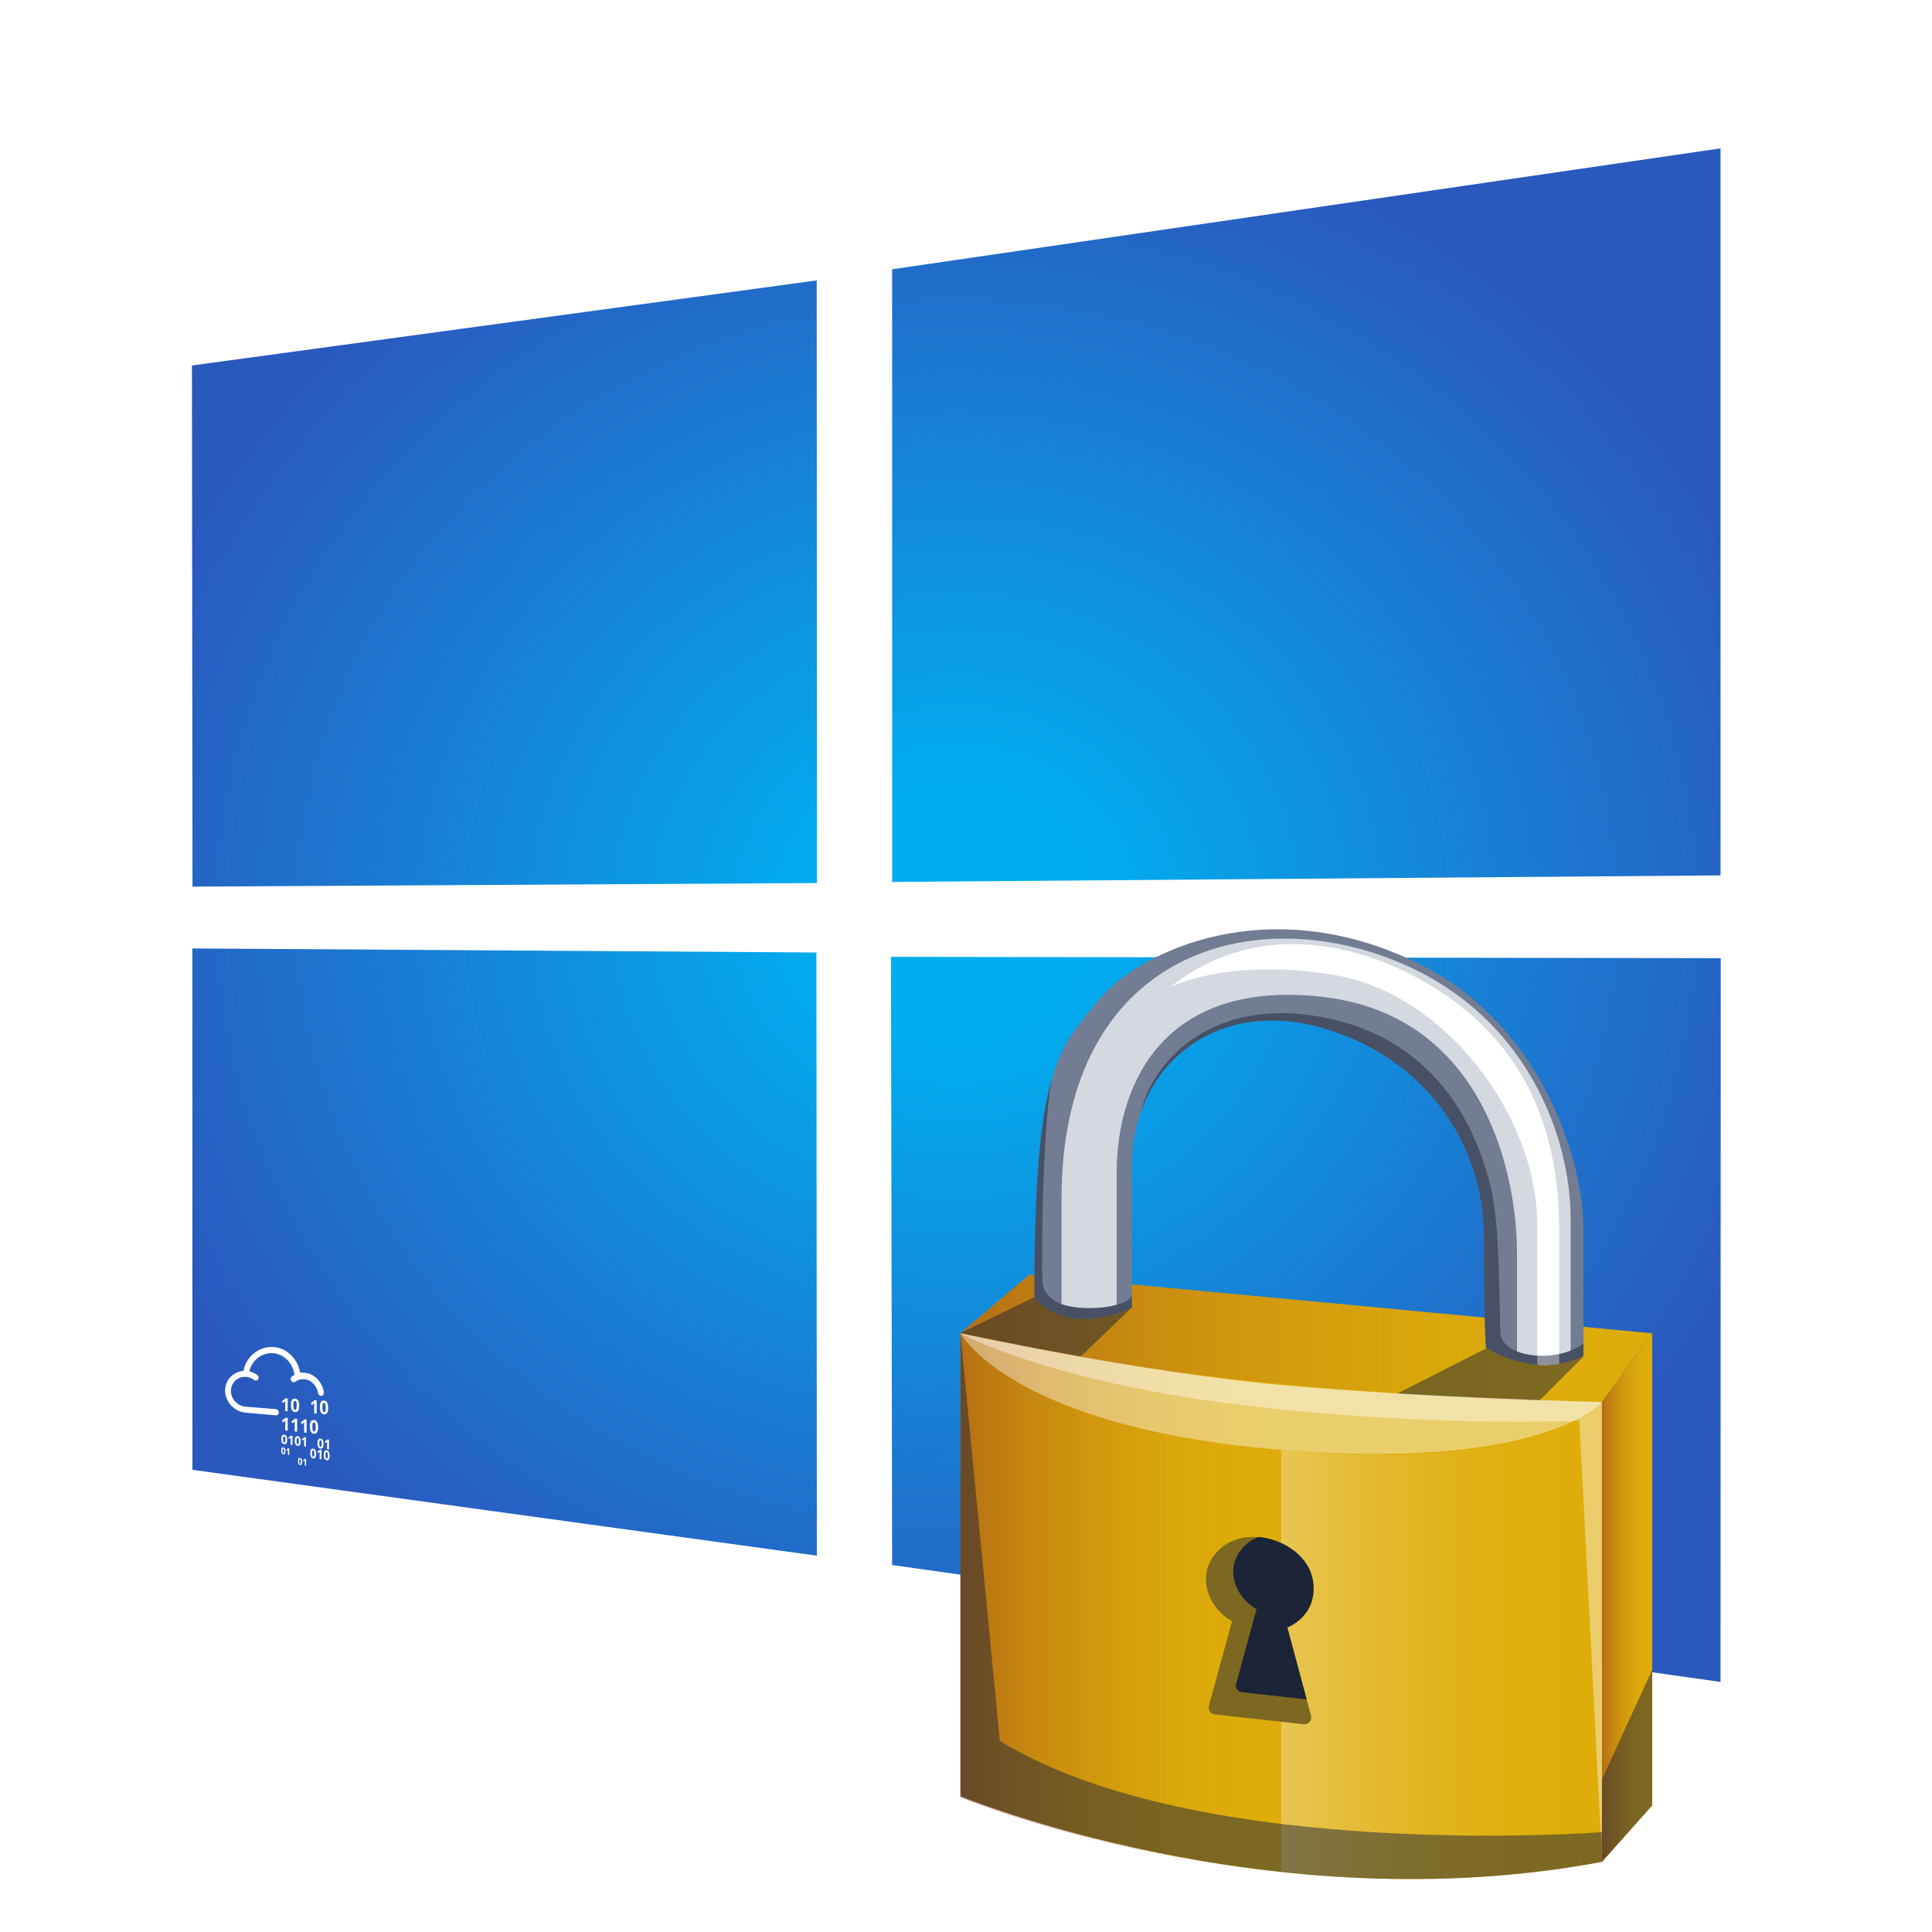 <?xml version="1.0" encoding="UTF-8"?>
<svg id="Layer_1" data-name="Layer 1" xmlns="http://www.w3.org/2000/svg" width="1200" height="1200" xmlns:xlink="http://www.w3.org/1999/xlink" viewBox="0 0 1200 1200">
  <defs>
    <radialGradient id="radial-gradient" cx="593.99" cy="568.41" fx="593.99" fy="568.41" r="537.49" gradientTransform="translate(0 38.8) scale(1 .93)" gradientUnits="userSpaceOnUse">
      <stop offset=".16" stop-color="#02adef"/>
      <stop offset="1" stop-color="#2a59be"/>
    </radialGradient>
    <filter id="outer-glow-1" filterUnits="userSpaceOnUse">
      <feOffset dx="0" dy="0"/>
      <feGaussianBlur result="blur" stdDeviation="20"/>
      <feFlood flood-color="#02adef" flood-opacity="1"/>
      <feComposite in2="blur" operator="in"/>
      <feComposite in="SourceGraphic"/>
    </filter>
    <linearGradient id="linear-gradient" x1="236.25" y1="837.41" x2="665.91" y2="837.41" gradientTransform="translate(1262.47) rotate(-180) scale(1 -1)" gradientUnits="userSpaceOnUse">
      <stop offset="0" stop-color="#dead0a" stop-opacity="0"/>
      <stop offset="1" stop-color="#7a1123" stop-opacity=".4"/>
    </linearGradient>
    <linearGradient id="linear-gradient-2" x1="236.25" y1="992.29" x2="267.49" y2="992.29" xlink:href="#linear-gradient"/>
    <linearGradient id="linear-gradient-3" x1="466.7" y1="995.77" y2="995.77" xlink:href="#linear-gradient"/>
    <linearGradient id="linear-gradient-4" x1="267.49" y1="1018.76" x2="466.7" y2="1018.76" gradientTransform="translate(1262.47) rotate(-180) scale(1 -1)" gradientUnits="userSpaceOnUse">
      <stop offset="0" stop-color="#dead0a" stop-opacity="0"/>
      <stop offset="1" stop-color="#fff" stop-opacity=".3"/>
    </linearGradient>
  </defs>
  <path d="m119.2,227.01l388.07-52.85.17,374.32-387.88,2.21-.35-323.68h0Zm387.88,364.6l.3,374.65-387.88-53.33-.02-323.83,387.6,2.51h0Zm47.04-424.36l514.54-75.1v451.57l-514.54,4.08V167.25h0Zm514.66,427.89l-.12,449.54-514.54-72.62-.72-377.76,515.38.84Z" style="fill: url(#radial-gradient); filter: url(#outer-glow-1);"/>
  <g id="Artwork_35" data-name="Artwork 35">
    <g>
      <path id="cloud" d="m201.18,864.67c-1.12-6.67-6.31-11.85-12.53-12.05l-2.25-.07c-1.68-9.22-8.98-15.93-17.59-15.93s-15.96,6.31-17.62,14.87c-6.38.49-11.38,5.69-11.38,12.19,0,6.97,5.72,13.14,12.75,13.76l18.88,1.66c.99.05,1.78-.78,1.73-1.86-.04-1.01-.79-1.9-1.73-2l-18.88-1.51c-5.04-.4-9.14-4.81-9.14-9.82s4.1-8.93,9.14-8.73c1.86.06,3.69.73,5.2,1.92.72.57,1.71.54,2.33-.08h0c.71-.7.71-1.88.01-2.65h-.01c-.07-.09-.14-.15-.22-.22-1.51-1.17-3.23-1.99-5.04-2.39,1.54-6.59,7.24-11.34,13.94-11.29,7.09.06,13.07,5.77,14.17,13.44-.57.3-1.12.64-1.64,1.02-.81.6-1,1.82-.44,2.73.06.09.12.18.2.27h0c.62.71,1.61.83,2.33.29,1.52-1.13,3.34-1.69,5.2-1.6,4.45.18,8.16,3.88,8.97,8.61.16.97.91,1.71,1.78,1.77h0c.99.07,1.8-.79,1.81-1.93h0c.02-.13.02-.28,0-.41Z" style="fill: #fff;"/>
      <g id="numbers">
        <path d="m178.7,876.55l-1.55-.13v-5.35s.04-.83.04-.83c-.18.18-.35.35-.54.51l-.85.68-.75-1.06,2.37-1.88,1.27.08.02,7.97Z" style="fill: #fff;"/>
        <path d="m185.83,873.08c0,1.41-.21,2.45-.64,3.09-.42.64-1.07.92-1.94.85s-1.48-.47-1.92-1.2c-.44-.73-.65-1.77-.65-3.12s.21-2.44.62-3.09c.41-.65,1.06-.93,1.93-.88s1.48.45,1.92,1.19c.46.74.67,1.8.67,3.16Zm-3.59-.26c0,.98.08,1.69.24,2.14.15.45.42.68.79.71s.62-.17.79-.58c.16-.41.24-1.12.24-2.12s-.08-1.71-.25-2.15c-.16-.44-.42-.68-.78-.7s-.62.18-.79.59c-.16.41-.24,1.12-.24,2.11Z" style="fill: #fff;"/>
        <path d="m178.7,888.66l-1.55-.17v-5.35s.04-.83.04-.83c-.18.17-.35.34-.54.5l-.85.66-.75-1.08,2.37-1.82,1.27.11.02,7.97Z" style="fill: #fff;"/>
        <path d="m184.57,889.28l-1.55-.17v-5.42s.04-.84.04-.84c-.18.18-.35.34-.54.5l-.85.67-.75-1.09,2.37-1.84,1.27.11v8.06h.02Z" style="fill: #fff;"/>
        <path d="m190.46,889.91l-1.55-.17v-5.48s.04-.85.04-.85c-.18.18-.35.35-.54.51l-.85.67-.75-1.1,2.37-1.87,1.27.11.02,8.16Z" style="fill: #fff;"/>
        <path d="m197.59,886.52c0,1.45-.21,2.5-.64,3.15-.42.65-1.07.93-1.94.84s-1.48-.51-1.92-1.27c-.44-.76-.65-1.83-.65-3.22s.21-2.49.62-3.15c.41-.66,1.06-.93,1.93-.85s1.48.49,1.92,1.26c.46.76.68,1.84.67,3.25Zm-3.59-.35c0,1,.08,1.74.24,2.2.15.46.41.7.79.74s.62-.16.79-.58c.16-.42.24-1.14.24-2.15s-.08-1.76-.25-2.21c-.16-.45-.42-.7-.78-.73s-.62.17-.79.59c-.16.42-.24,1.13-.24,2.14Z" style="fill: #fff;"/>
        <path d="m200.94,896.87c0,1.06-.15,1.83-.46,2.3-.31.47-.78.67-1.41.59s-1.08-.4-1.39-.96c-.31-.56-.47-1.35-.47-2.37s.15-1.83.46-2.3c.31-.47.78-.67,1.41-.6s1.08.39,1.4.96c.32.57.47,1.36.46,2.38Zm-2.61-.31c0,.74.06,1.28.16,1.62.07.3.31.52.58.55s.45-.11.57-.42c.12-.32.18-.83.18-1.57s-.06-1.29-.18-1.62c-.12-.33-.31-.53-.57-.56s-.46.11-.57.43c-.11.32-.18.83-.18,1.58h0Z" style="fill: #fff;"/>
        <path d="m204.31,900.32l-1.13-.14v-4.11s.04-.63.04-.63c-.19.19-.32.31-.39.37l-.61.49-.54-.84,1.72-1.36.93.1v6.11h-.01Z" style="fill: #fff;"/>
        <path d="m178.37,894.27c0,1-.15,1.71-.45,2.14-.29.44-.77.62-1.39.54s-1.06-.37-1.37-.91c-.31-.53-.46-1.26-.46-2.21s.15-1.71.45-2.14c.29-.44.75-.63,1.38-.56s1.06.36,1.37.89c.31.53.47,1.28.47,2.24Zm-2.56-.3c0,.69.06,1.2.16,1.51.07.28.31.5.57.51.26.03.45-.1.55-.39.11-.29.18-.78.18-1.47s-.06-1.21-.18-1.51c-.12-.31-.29-.49-.55-.52s-.45.1-.55.39c-.11.29-.19.78-.18,1.48h0Z" style="fill: #fff;"/>
        <path d="m181.67,897.52l-1.11-.14v-3.84s.04-.59.04-.59c-.19.18-.31.3-.38.35l-.6.46-.53-.79,1.68-1.27.91.1v5.71Z" style="fill: #fff;"/>
        <path d="m186.74,895.26c0,1.01-.15,1.74-.45,2.18-.29.44-.77.63-1.39.56s-1.06-.38-1.37-.92c-.31-.54-.46-1.28-.46-2.25s.15-1.74.45-2.18c.29-.44.75-.64,1.38-.57s1.06.37,1.37.91c.31.54.47,1.3.47,2.28Zm-2.56-.3c0,.7.06,1.22.16,1.53.07.28.31.5.57.52.27.03.45-.1.55-.4.11-.3.18-.8.18-1.5s-.06-1.23-.18-1.54c-.12-.31-.31-.5-.55-.53s-.45.1-.55.4c-.11.3-.19.79-.18,1.51h0Z" style="fill: #fff;"/>
        <path d="m190.03,898.55l-1.11-.14v-3.9s.04-.6.04-.6c-.19.19-.32.3-.39.36l-.6.47-.53-.8,1.68-1.3.91.1v5.81Z" style="fill: #fff;"/>
        <path d="m177.27,901.36c0,.71-.11,1.22-.32,1.54-.21.32-.54.44-1,.37-.39-.03-.77-.28-.98-.67-.22-.39-.33-.92-.33-1.6,0-.72.11-1.23.32-1.54.21-.32.54-.44.99-.38.39.02.77.28.99.66.21.4.33.94.33,1.62Zm-1.85-.24c0,.5.04.86.12,1.08.06.25.28.41.51.37h.01c.14-.02.25-.12.28-.27.08-.21.12-.56.12-1.05.01-.37-.02-.74-.13-1.1-.06-.24-.28-.41-.49-.38h-.02c-.14.02-.25.12-.28.27-.08.36-.12.71-.11,1.08Z" style="fill: #fff;"/>
        <path d="m179.64,903.73l-.8-.11v-2.75s.02-.42.02-.42c-.13.12-.22.21-.27.25l-.44.31-.39-.56,1.21-.89.65.08v4.09Z" style="fill: #fff;"/>
        <path d="m187.73,907.95c0,.73-.11,1.25-.33,1.57-.22.32-.55.44-1,.37-.39-.03-.77-.29-.98-.69-.22-.4-.33-.94-.33-1.64s.11-1.25.32-1.58c.21-.32.54-.44.99-.38.39.03.77.29.99.68.24.41.34.96.34,1.66Zm-1.84-.26c0,.51.04.87.12,1.11.06.24.28.42.49.4h.02c.14-.01.25-.12.28-.27.08-.21.12-.57.12-1.08.01-.38-.02-.76-.13-1.12-.05-.2-.21-.37-.4-.39s-.35.08-.4.28c-.07.2-.11.56-.11,1.08Z" style="fill: #fff;"/>
        <path d="m190.11,910.38l-.8-.12v-2.81s.02-.43.02-.43c-.13.13-.22.22-.27.25l-.44.33-.39-.59,1.21-.9.66.09v4.18Z" style="fill: #fff;"/>
        <path d="m196.36,903.07c0,1.03-.15,1.77-.45,2.22-.29.45-.77.64-1.39.55s-1.06-.4-1.37-.95c-.31-.55-.46-1.31-.46-2.3s.15-1.77.45-2.22c.29-.45.75-.64,1.38-.57s1.06.38,1.37.94c.31.56.47,1.33.47,2.33Zm-2.56-.33c0,.73.06,1.25.16,1.56.07.29.31.52.57.54.26.03.45-.1.55-.4.11-.3.18-.81.18-1.52s-.06-1.25-.18-1.58c-.12-.33-.31-.51-.57-.55s-.45.1-.55.4c-.11.3-.16.84-.16,1.55h0Z" style="fill: #fff;"/>
        <path d="m199.66,906.46l-1.11-.15v-3.98s.04-.61.04-.61c-.19.19-.31.31-.38.36l-.6.47-.53-.83,1.68-1.3.91.11v5.92h-.01Z" style="fill: #fff;"/>
        <path d="m204.73,904.17c0,1.05-.15,1.8-.45,2.26-.29.46-.77.65-1.39.56s-1.06-.4-1.37-.96c-.31-.56-.46-1.33-.46-2.34s.15-1.8.45-2.26c.29-.46.75-.66,1.38-.58s1.06.39,1.37.95c.31.56.47,1.35.47,2.36Zm-2.56-.33c0,.74.06,1.27.16,1.59.07.29.31.52.57.55.26.03.45-.1.55-.41.11-.31.18-.82.18-1.55s-.06-1.27-.18-1.61c-.12-.34-.31-.52-.55-.55s-.45.1-.55.41c-.11.31-.18.85-.18,1.57h0Z" style="fill: #fff;"/>
        <path d="m196.7,878.01l-1.55-.13v-5.55s.04-.86.04-.86c-.18.19-.35.36-.54.53l-.85.71-.75-1.09,2.37-1.95,1.28.08v8.26h.01Z" style="fill: #fff;"/>
        <path d="m203.84,874.4c0,1.47-.21,2.54-.64,3.2-.42.66-1.07.96-1.94.89s-1.48-.48-1.92-1.24c-.44-.75-.65-1.84-.65-3.23s.21-2.53.62-3.21c.41-.68,1.06-.97,1.93-.91s1.48.46,1.92,1.23c.44.77.66,1.86.67,3.27Zm-3.6-.26c0,1.01.08,1.76.24,2.22.15.47.42.7.79.73s.62-.18.79-.61c.16-.43.24-1.16.24-2.19s-.08-1.78-.25-2.23c-.16-.45-.42-.7-.78-.72s-.62.18-.79.61c-.16.43-.24,1.16-.24,2.19h0Z" style="fill: #fff;"/>
      </g>
    </g>
  </g>
  <g id="Lock_-_closed" data-name="Lock - closed">
    <path d="m980.96,882.32s-93.03,4.65-212.13-9.96c-119.1-14.61-172.28-44.22-172.28-44.22l42.71-36.34,386.95,36.34-31.24,42.71-14.02,11.47Z" style="fill: #dead0a;"/>
    <path d="m980.96,882.32s-93.03,4.65-212.13-9.96c-119.1-14.61-172.28-44.22-172.28-44.22l42.71-36.34,386.95,36.34-31.24,42.71-14.02,11.47Z" style="fill: url(#linear-gradient);"/>
    <path d="m597.11,828.09l-.55-.13,45.9-22.3,60.56,6.37-31.73,30.49c-39.65-7.06-69.86-13.51-74.18-14.44Z" style="fill: #1c2538; opacity: .5;"/>
    <path d="m994.99,870.85s-238.42-2.55-398.43-42.71v287.5s191.88,79.69,398.43,40.8v-285.59Z" style="fill: #dead0a;"/>
    <polygon points="994.99 870.85 1026.22 828.14 1026.22 1121.38 994.99 1156.44 994.99 870.85" style="fill: #dead0a;"/>
    <polygon points="994.99 870.85 1026.22 828.14 1026.22 1121.38 994.99 1156.44 994.99 870.85" style="fill: url(#linear-gradient-2);"/>
    <path d="m867.47,865.76l55.81-28.35,60.24,5.2-27.46,27.33c-23.44-.87-55.16-2.22-88.59-4.18Z" style="fill: #1c2538; opacity: .5;"/>
    <path d="m596.56,828.13c60.87,15.28,133.09,25.8,199.21,32.13v303.14c-115.91-12.48-199.21-47.07-199.21-47.07v-288.19Z" style="fill: url(#linear-gradient-3);"/>
    <path d="m922.95,837.06s30.55,20.32,60.56,5.1c0,0,0-38.25,0-79.05,0-40.8-24.86-126.86-103.37-165.1-91.53-44.59-171.39-8.29-197.53,22.95-26.14,31.24-40.16,43.99-40.16,184.87,0,0,17.85,25.5,60.56,6.37,0,0,0-26.77,0-87.97,0-61.2,50.89-104.55,117.24-86.06,66.35,18.49,101.42,73.95,101.42,129.41,0,55.46,1.27,69.49,1.27,69.49Z" style="fill: #727c92;"/>
    <path d="m942.23,839.4s0-9.87,0-60.9c0-51.03-21.59-147.68-120.22-159.26-98.63-11.58-128.44,53.43-128.44,109.26s0,81.9,0,81.9c-17.92,4.96-34.23-.28-34.23-.28v-65.6c0-145.55,107.9-182.81,198.73-150.99s117.48,114.18,117.48,163.02,0,82.31,0,82.31c0,0-5.68,3.24-17.59,3.24-10.4,0-15.73-2.71-15.73-2.71Z" style="fill: #d4d8df;"/>
    <path d="m968.42,847.09v-83.34c0-53.55-15.9-101.57-58.22-136.42-42.32-34.85-120.48-64.39-183.59-14.02,0,0,35.6-18.97,102.63-7.65,67.04,11.32,125.58,86.06,125.58,155.55v86.43s4.45.41,7.99.09,5.6-.62,5.6-.62Z" style="fill: #fff;"/>
    <path d="m922.94,837.08s-1.28-14.02-1.28-69.49c0-55.46-35.06-110.92-101.42-129.41-52.68-14.68-95.61,9.63-111.07,50.9,0,0,0,0,0,0,5.81-26.35,41.57-72.49,116.05-56.51,74.47,15.98,94.07,79,100.4,103.42,6.33,24.42,5.43,77.49,6.33,92.17.9,14.68,33.79,19.28,51.54,6.42v7.6c-30.01,15.22-60.56-5.1-60.56-5.1Z" style="fill: #1c2538; opacity: .5;"/>
    <path d="m647.63,797.25c.92,4.74,4.57,15.28,28.37,15.28,23.79,0,27.02-7.73,27.02-7.73v7.42c-42.71,19.12-60.56-6.37-60.56-6.37,0-71.87,3.65-110.38,10.7-135.03-6.08,33.51-6.44,121.7-5.52,126.44Z" style="fill: #1c2538; opacity: .5;"/>
    <path d="m994.99,870.85s-37.1,43.57-202.24,29.41c-165.14-14.17-196.18-72.12-196.18-72.12,0,0,110.66,24.09,199.21,32.12,89.43,8.12,199.21,10.59,199.21,10.59Z" style="fill: #fff; opacity: .4;"/>
    <path d="m994.99,1153.5l-14.02-271.18s-93.03,4.65-212.13-9.96c-119.1-14.61-172.28-44.22-172.28-44.22,0,0,112.57,24.46,199.21,32.12,88.57,7.83,199.21,10.59,199.21,10.59v282.65Z" style="fill: #fff; opacity: .4;"/>
    <polygon points="1026.22 1037.06 994.99 1105.24 994.99 1156.44 1026.22 1121.38 1026.22 1037.06" style="fill: #1c2538; opacity: .5;"/>
    <path d="m994.99,870.62v285.59c-70.46,13.26-139.2,12.73-199.21,6.27v-261.98c162.72,14.61,199.21-29.89,199.21-29.89Z" style="fill: url(#linear-gradient-4);"/>
    <path d="m621.03,1081.33c123.5,75.85,373.95,56.67,373.95,56.67v18.43c-206.54,38.89-398.43-40.8-398.43-40.8v-287.5s24.47,253.2,24.47,253.2Z" style="fill: #1c2538; opacity: .5;"/>
    <path d="m814.29,1065.73l-14.71-54.78s18.84-6.93,16.01-28.34c-3.18-24-39.67-37.03-57.63-20.72-16.59,15.06-7.78,36.76,7.28,45.07l-14.39,52.65c-.68,2.47,1.02,4.96,3.56,5.24l55.4,6.12c2.92.32,5.25-2.39,4.48-5.23Z" style="fill: #dead0a;"/>
    <path d="m767.78,1045.84l12.67-46.38c-13.42-7.4-21.26-26.73-6.48-40.14,2.31-2.1,4.97-3.63,7.83-4.69,15.85,1.43,31.74,12.33,33.79,27.8,2.84,21.41-16.01,28.34-16.01,28.34l12.02,44.76-40.26-4.45c-2.55-.28-4.24-2.77-3.56-5.24Z" style="fill: #1c2538;"/>
    <path d="m814.29,1065.73l-14.71-54.78s18.84-6.93,16.01-28.34c-3.18-24-39.67-37.03-57.63-20.72-16.59,15.06-7.78,36.76,7.28,45.07l-14.39,52.65c-.68,2.47,1.02,4.96,3.56,5.24l55.4,6.12c2.92.32,5.25-2.39,4.48-5.23Z" style="fill: #1c2538; opacity: .5;"/>
  </g>
</svg>